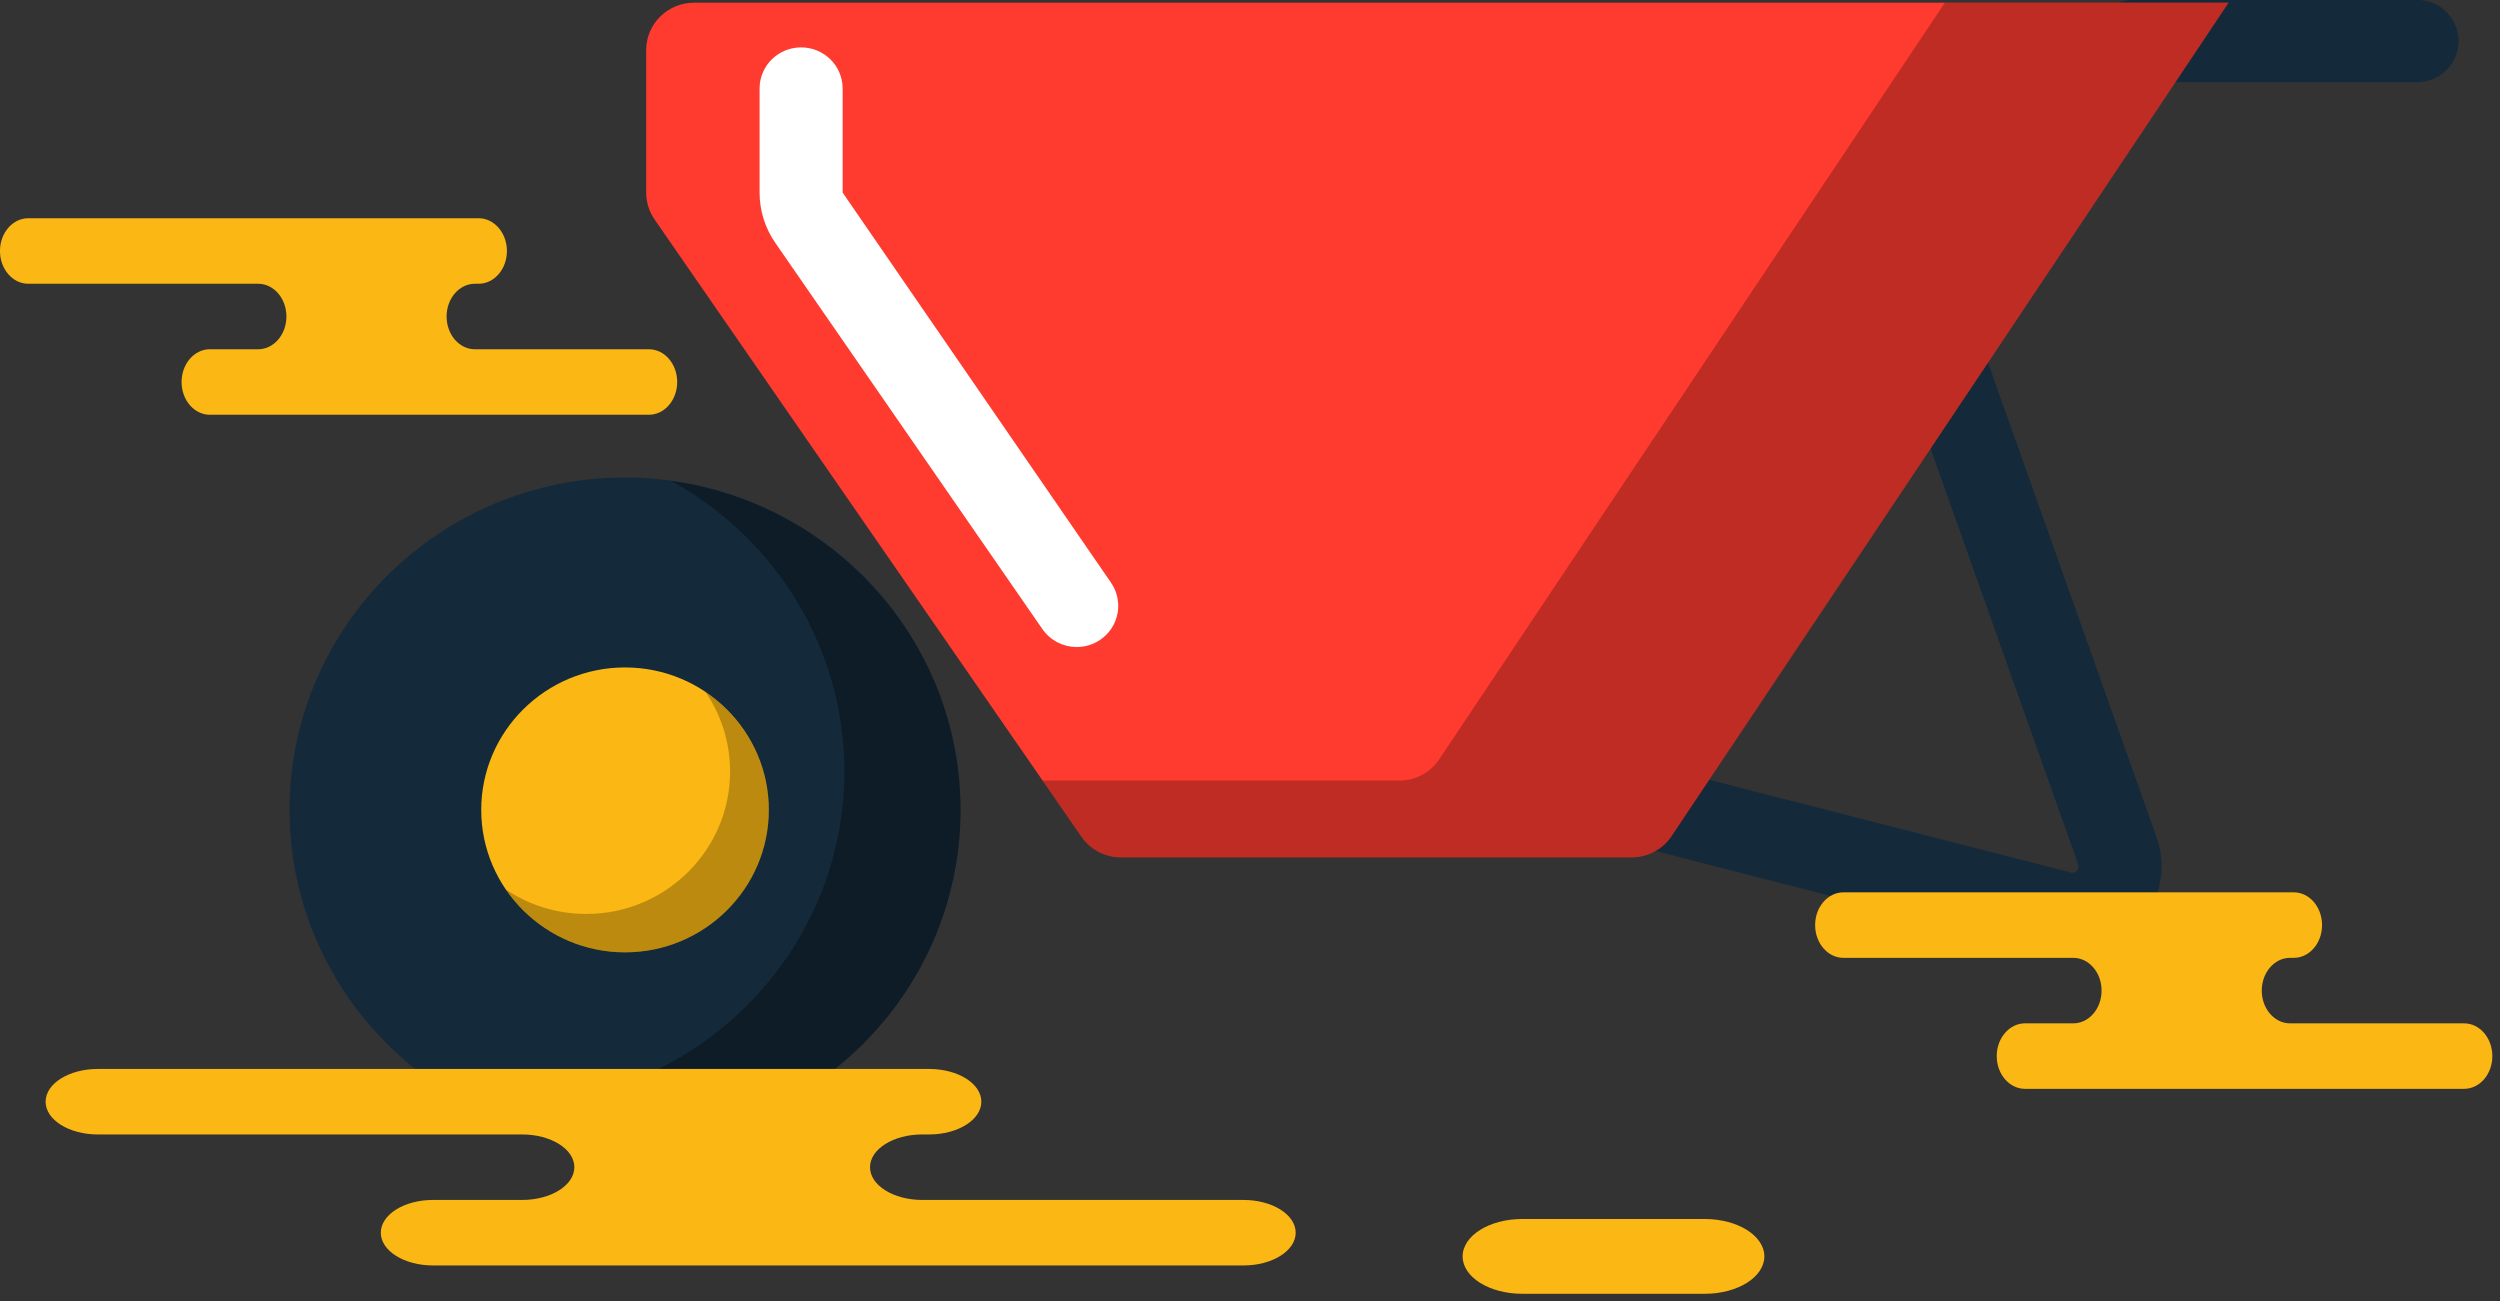 <svg xmlns="http://www.w3.org/2000/svg" xmlns:xlink="http://www.w3.org/1999/xlink" preserveAspectRatio="xMidYMid" width="219" height="114" viewBox="0 0 219 114">
  <rect x="0" y="0" width="219" height="114" fill="#333333" stroke="none"/>
  <defs>
    <style>

      .cls-3 {
        fill: #142a3b;
      }

      .cls-4 {
        fill: #fbb713;
      }

      .cls-5 {
        fill: #020403;
        opacity: 0.35;
      }

      .cls-6 {
        fill: #020403;
        opacity: 0.25;
      }

      .cls-9 {
        fill: #ff3a2f;
      }

      .cls-10 {
        fill: #ffffff;
      }
    </style>
  </defs>
  <g id="group-68svg">
    <path d="M25.362,70.946 C25.362,54.893 38.547,41.829 54.752,41.829 C70.956,41.829 84.143,54.893 84.143,70.946 C84.143,86.999 70.956,100.062 54.752,100.062 C38.547,100.062 25.362,86.999 25.362,70.946 Z" id="path-1" class="cls-3" fill-rule="evenodd"/>
    <path d="M42.155,70.946 C42.155,64.065 47.806,58.468 54.752,58.468 C61.698,58.468 67.348,64.065 67.348,70.946 C67.348,77.826 61.698,83.425 54.752,83.425 C47.806,83.425 42.155,77.826 42.155,70.946 Z" id="path-2" class="cls-4" fill-rule="evenodd"/>
    <path d="M58.828,42.144 C67.845,47.121 73.965,56.655 73.965,67.585 C73.965,83.638 60.779,96.701 44.575,96.701 C43.188,96.701 41.833,96.573 40.498,96.388 C44.724,98.722 49.581,100.062 54.752,100.062 C70.956,100.062 84.143,86.999 84.143,70.946 C84.143,56.267 73.106,44.120 58.828,42.144 Z" id="path-3" class="cls-5" fill-rule="evenodd"/>
    <path d="M61.797,60.606 C63.158,62.600 63.956,65.002 63.956,67.585 C63.956,74.466 58.305,80.063 51.359,80.063 C48.752,80.063 46.327,79.274 44.316,77.924 C46.582,81.241 50.414,83.425 54.752,83.425 C61.698,83.425 67.348,77.826 67.348,70.946 C67.348,66.648 65.144,62.852 61.797,60.606 Z" id="path-4" class="cls-6" fill-rule="evenodd"/>
    <path d="M181.518,83.669 C180.886,83.669 180.242,83.591 179.607,83.438 C179.607,83.438 136.984,72.484 136.984,72.484 C136.984,72.484 169.886,19.753 169.886,19.753 C169.886,19.753 188.913,73.327 188.913,73.327 C189.872,76.038 189.254,79.035 187.296,81.154 C185.810,82.754 183.707,83.669 181.518,83.669 ZM148.363,67.960 C148.363,67.960 181.518,76.459 181.518,76.459 C181.678,76.459 181.831,76.393 181.933,76.279 C182.072,76.129 182.118,75.916 182.048,75.718 C182.048,75.718 168.075,36.371 168.075,36.371 C168.075,36.371 148.363,67.960 148.363,67.960 Z" id="path-5" class="cls-3" fill-rule="evenodd"/>
    <path d="M211.733,7.201 C211.733,7.201 186.855,7.201 186.855,7.201 C184.845,7.201 183.216,5.588 183.216,3.597 C183.216,1.605 184.845,-0.008 186.855,-0.008 C186.855,-0.008 211.733,-0.008 211.733,-0.008 C213.745,-0.008 215.373,1.605 215.373,3.597 C215.373,5.588 213.745,7.201 211.733,7.201 Z" id="path-6" class="cls-3" fill-rule="evenodd"/>
    <path d="M142.925,75.105 C144.336,75.105 145.648,74.406 146.427,73.245 C146.427,73.245 195.220,0.235 195.220,0.235 C195.220,0.235 182.566,0.235 182.566,0.235 C182.566,0.235 60.804,0.235 60.804,0.235 C58.483,0.235 56.606,2.095 56.606,4.394 C56.606,4.394 56.606,16.873 56.606,16.873 C56.606,17.718 56.860,18.530 57.343,19.228 C57.343,19.228 94.738,73.301 94.738,73.301 C95.550,74.472 96.861,75.105 98.199,75.105 C98.199,75.105 142.925,75.105 142.925,75.105 Z" id="path-7" class="cls-9" fill-rule="evenodd"/>
    <path d="M94.323,56.680 C93.162,56.680 92.025,56.132 91.317,55.112 C91.317,55.112 67.910,21.267 67.910,21.267 C67.014,19.968 66.539,18.449 66.539,16.873 C66.539,16.873 66.539,7.756 66.539,7.756 C66.539,5.765 68.166,4.151 70.177,4.151 C72.188,4.151 73.816,5.765 73.816,7.756 C73.816,7.756 73.816,16.873 73.816,16.873 C73.816,16.873 97.322,51.037 97.322,51.037 C98.456,52.680 98.033,54.923 96.377,56.049 C95.749,56.475 95.031,56.680 94.323,56.680 Z" id="path-8" class="cls-10" fill-rule="evenodd"/>
    <path d="M122.569,68.383 C123.980,68.383 125.291,67.685 126.070,66.524 C126.070,66.524 170.372,0.235 170.372,0.235 C170.372,0.235 182.567,0.235 182.567,0.235 C182.567,0.235 195.220,0.235 195.220,0.235 C195.220,0.235 146.427,73.246 146.427,73.246 C145.648,74.406 144.336,75.105 142.925,75.105 C142.925,75.105 98.199,75.105 98.199,75.105 C96.861,75.105 95.550,74.471 94.738,73.302 C94.738,73.302 91.337,68.383 91.337,68.383 C91.337,68.383 122.569,68.383 122.569,68.383 Z" id="path-9" class="cls-6" fill-rule="evenodd"/>
    <path d="M68.302,93.640 C68.302,93.640 81.394,93.640 81.394,93.640 C83.919,93.640 85.966,94.925 85.966,96.509 C85.966,98.093 83.919,99.378 81.394,99.378 C81.394,99.378 80.785,99.378 80.785,99.378 C78.261,99.378 76.214,100.662 76.214,102.247 C76.214,103.831 78.261,105.115 80.785,105.115 C80.785,105.115 108.931,105.115 108.931,105.115 C111.455,105.115 113.502,106.400 113.502,107.986 C113.502,109.570 111.455,110.854 108.931,110.854 C108.931,110.854 75.107,110.854 75.107,110.854 C75.107,110.854 37.930,110.854 37.930,110.854 C35.406,110.854 33.359,109.570 33.359,107.986 C33.359,106.400 35.406,105.115 37.930,105.115 C37.930,105.115 45.741,105.115 45.741,105.115 C48.266,105.115 50.312,103.831 50.312,102.247 C50.312,100.662 48.266,99.378 45.741,99.378 C45.741,99.378 8.566,99.378 8.566,99.378 C6.041,99.378 3.995,98.093 3.995,96.509 C3.995,94.925 6.041,93.640 8.566,93.640 C8.566,93.640 17.351,93.640 17.351,93.640 C17.351,93.640 68.302,93.640 68.302,93.640 Z" id="path-10" class="cls-4" fill-rule="evenodd"/>
    <path d="M34.836,19.118 C34.836,19.118 41.929,19.118 41.929,19.118 C43.296,19.118 44.406,20.403 44.406,21.988 C44.406,23.572 43.296,24.857 41.929,24.857 C41.929,24.857 41.599,24.857 41.599,24.857 C40.231,24.857 39.122,26.141 39.122,27.726 C39.122,29.310 40.231,30.595 41.599,30.595 C41.599,30.595 56.846,30.595 56.846,30.595 C58.213,30.595 59.323,31.880 59.323,33.463 C59.323,35.048 58.213,36.332 56.846,36.332 C56.846,36.332 38.522,36.332 38.522,36.332 C38.522,36.332 18.381,36.332 18.381,36.332 C17.014,36.332 15.906,35.048 15.906,33.463 C15.906,31.880 17.014,30.595 18.381,30.595 C18.381,30.595 22.614,30.595 22.614,30.595 C23.982,30.595 25.090,29.310 25.090,27.726 C25.090,26.141 23.982,24.857 22.614,24.857 C22.614,24.857 2.474,24.857 2.474,24.857 C1.107,24.857 -0.002,23.572 -0.002,21.988 C-0.002,20.403 1.107,19.118 2.474,19.118 C2.474,19.118 7.234,19.118 7.234,19.118 C7.234,19.118 34.836,19.118 34.836,19.118 Z" id="path-11" class="cls-4" fill-rule="evenodd"/>
    <path d="M193.844,78.169 C193.844,78.169 200.936,78.169 200.936,78.169 C202.304,78.169 203.413,79.453 203.413,81.038 C203.413,82.623 202.304,83.907 200.936,83.907 C200.936,83.907 200.606,83.907 200.606,83.907 C199.238,83.907 198.130,85.192 198.130,86.776 C198.130,88.361 199.238,89.645 200.606,89.645 C200.606,89.645 215.854,89.645 215.854,89.645 C217.222,89.645 218.330,90.930 218.330,92.514 C218.330,94.098 217.222,95.383 215.854,95.383 C215.854,95.383 197.529,95.383 197.529,95.383 C197.529,95.383 177.390,95.383 177.390,95.383 C176.023,95.383 174.913,94.098 174.913,92.514 C174.913,90.930 176.023,89.645 177.390,89.645 C177.390,89.645 181.622,89.645 181.622,89.645 C182.989,89.645 184.098,88.361 184.098,86.776 C184.098,85.192 182.989,83.907 181.622,83.907 C181.622,83.907 161.481,83.907 161.481,83.907 C160.114,83.907 159.006,82.623 159.006,81.038 C159.006,79.453 160.114,78.169 161.481,78.169 C161.481,78.169 166.242,78.169 166.242,78.169 C166.242,78.169 193.844,78.169 193.844,78.169 Z" id="path-12" class="cls-4" fill-rule="evenodd"/>
    <path d="M149.339,113.336 C152.221,113.336 154.557,111.870 154.557,110.061 C154.557,108.252 152.221,106.784 149.339,106.784 C149.339,106.784 133.346,106.784 133.346,106.784 C130.463,106.784 128.126,108.252 128.126,110.061 C128.126,111.870 130.463,113.336 133.346,113.336 C133.346,113.336 149.339,113.336 149.339,113.336 Z" id="path-13" class="cls-4" fill-rule="evenodd"/>
  </g>
</svg>
